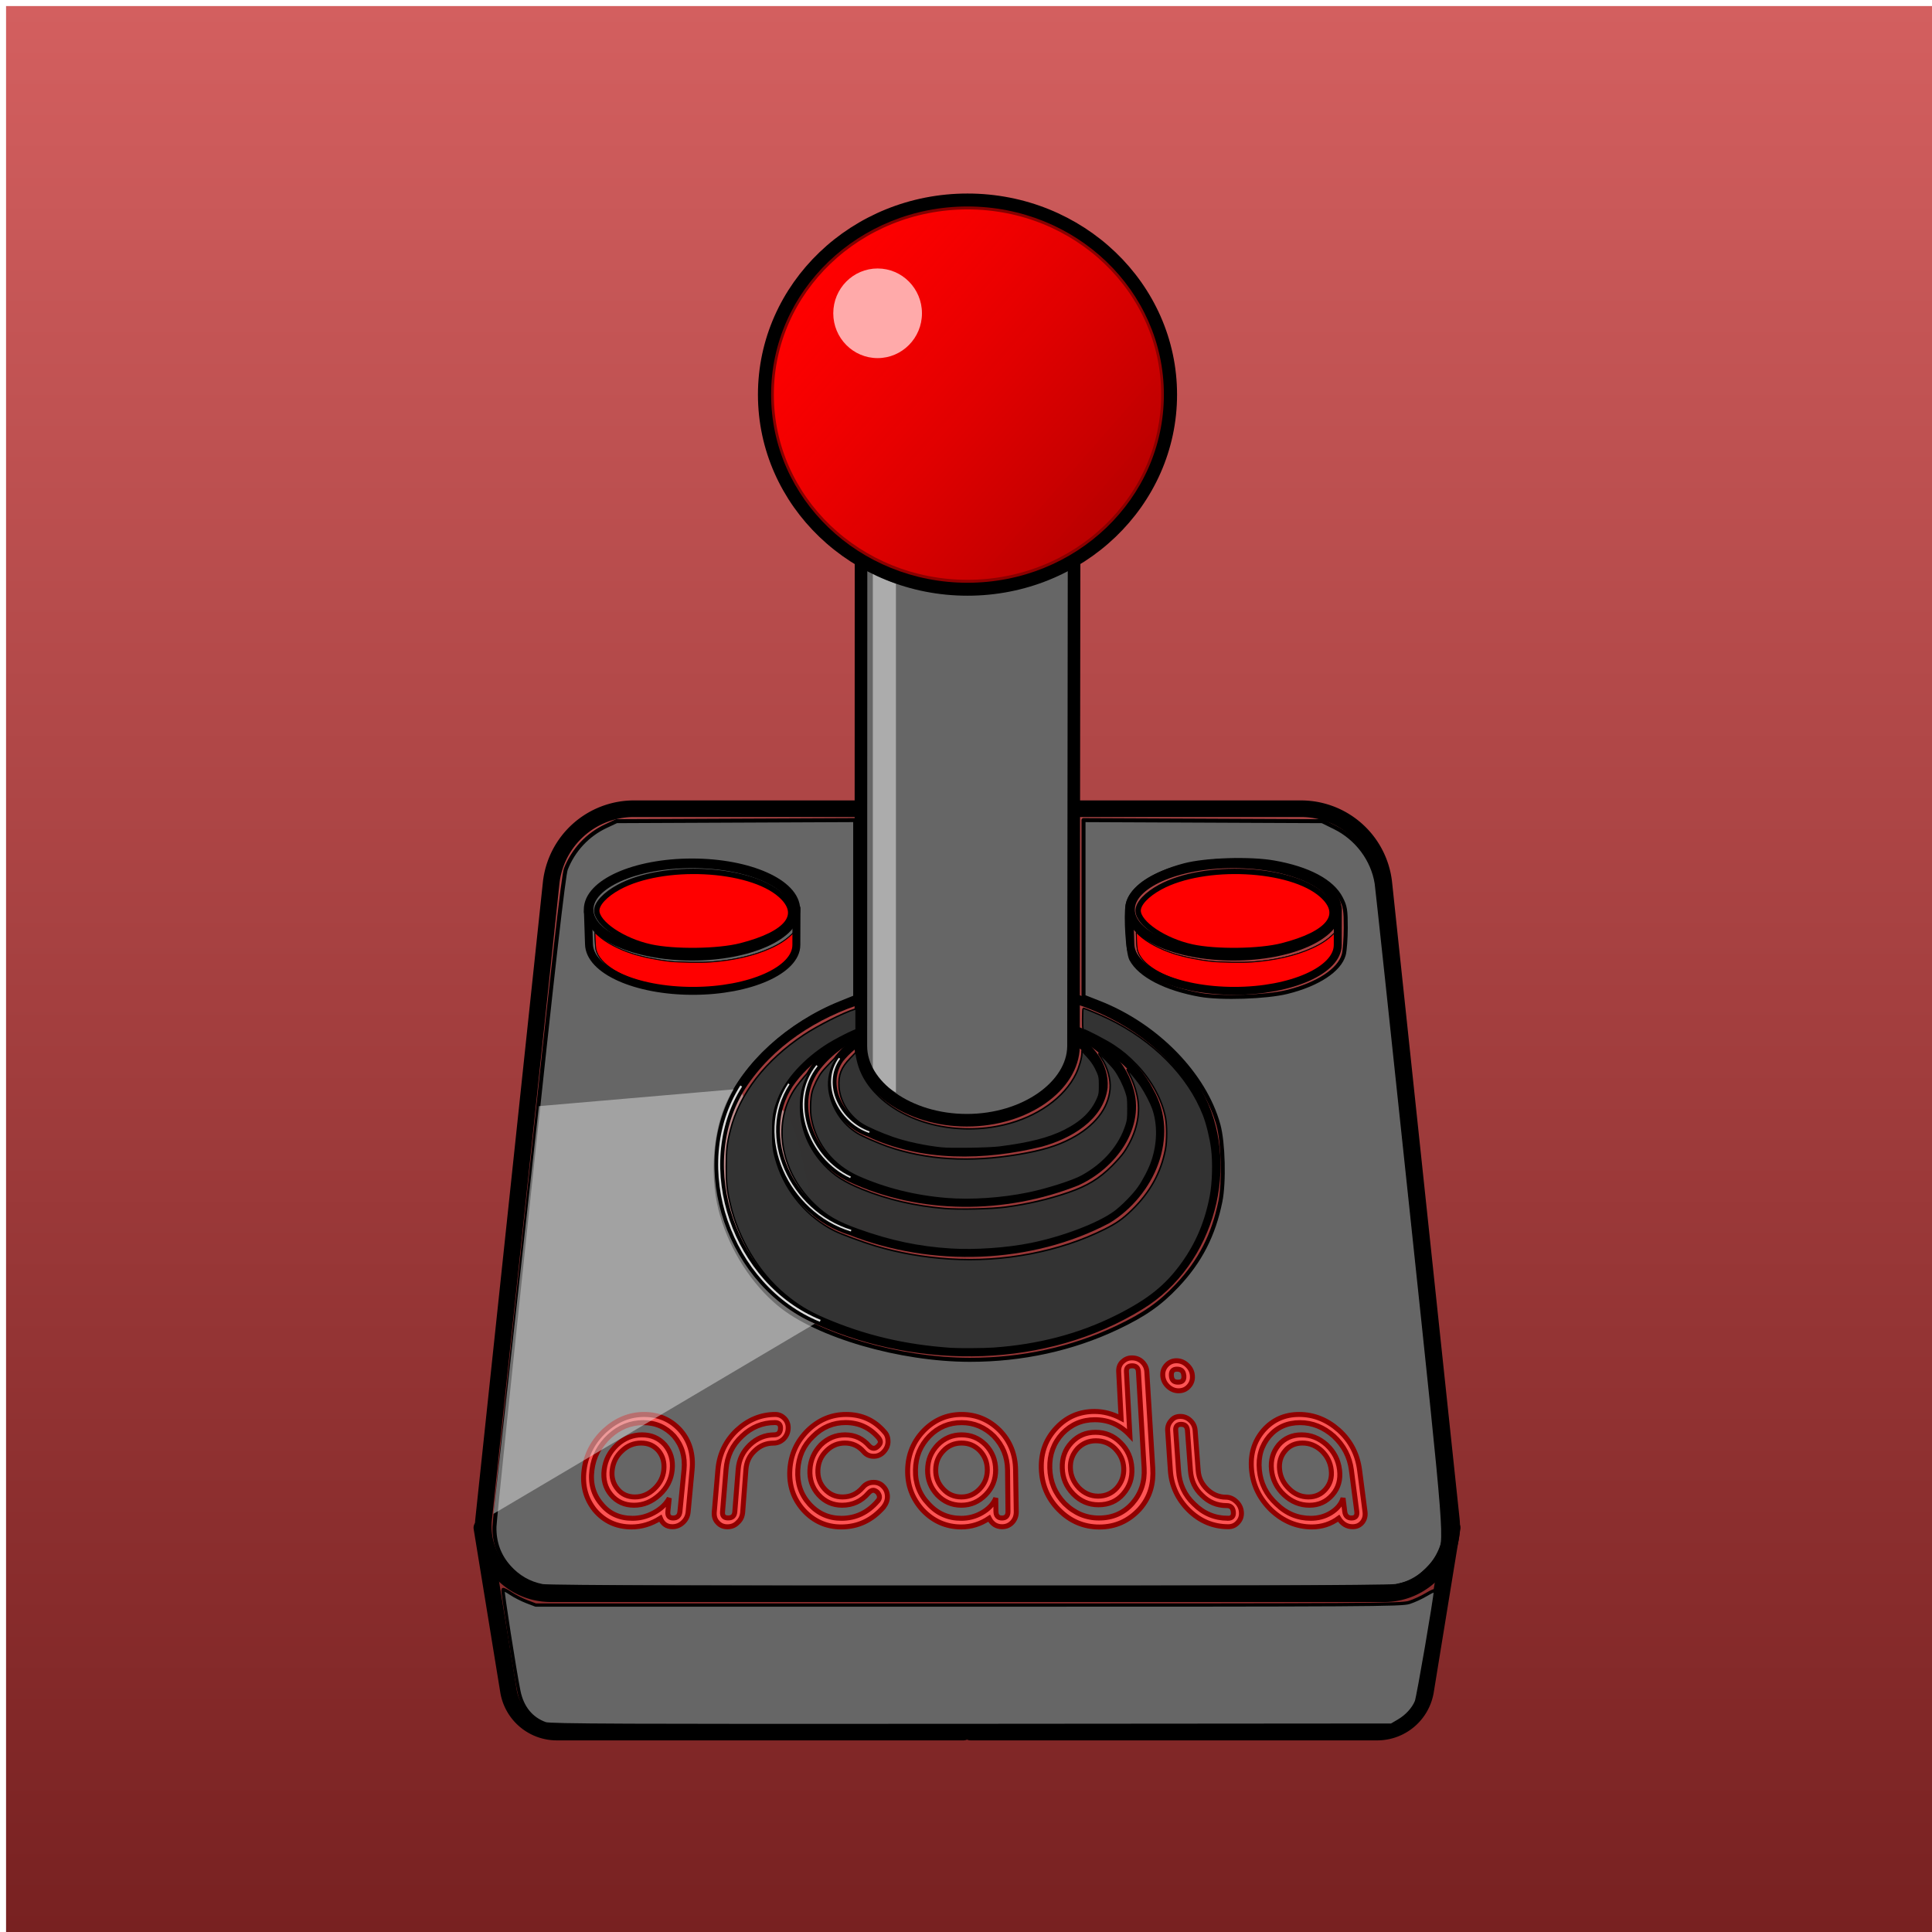 <?xml version="1.0" encoding="UTF-8" standalone="no"?>
<!-- Created with Inkscape (http://www.inkscape.org/) -->

<svg
   width="100"
   height="100"
   viewBox="0 0 26.458 26.458"
   version="1.1"
   id="svg1"
   inkscape:version="1.3.1 (91b66b0, 2023-11-16)"
   sodipodi:docname="Arcadia_colored.svg"
   xmlns:inkscape="http://www.inkscape.org/namespaces/inkscape"
   xmlns:sodipodi="http://sodipodi.sourceforge.net/DTD/sodipodi-0.dtd"
   xmlns:xlink="http://www.w3.org/1999/xlink"
   xmlns="http://www.w3.org/2000/svg"
   xmlns:svg="http://www.w3.org/2000/svg">
  <sodipodi:namedview
     id="namedview1"
     pagecolor="#ffffff"
     bordercolor="#000000"
     borderopacity="0.25"
     inkscape:showpageshadow="2"
     inkscape:pageopacity="0.0"
     inkscape:pagecheckerboard="0"
     inkscape:deskcolor="#d1d1d1"
     inkscape:document-units="px"
     inkscape:zoom="3.9070823"
     inkscape:cx="14.077001"
     inkscape:cy="75.631886"
     inkscape:window-width="1680"
     inkscape:window-height="916"
     inkscape:window-x="0"
     inkscape:window-y="25"
     inkscape:window-maximized="1"
     inkscape:current-layer="layer1"
     showguides="true">
    <sodipodi:guide
       position="0,79.375"
       orientation="-1,0"
       id="guide1"
       inkscape:locked="false"
       inkscape:label=""
       inkscape:color="rgb(0,134,229)" />
    <sodipodi:guide
       position="26.458,26.458"
       orientation="0,1"
       id="guide2"
       inkscape:locked="false"
       inkscape:label=""
       inkscape:color="rgb(0,134,229)" />
    <sodipodi:guide
       position="26.458,0"
       orientation="-1,0"
       id="guide3"
       inkscape:locked="false"
       inkscape:label=""
       inkscape:color="rgb(0,134,229)" />
    <sodipodi:guide
       position="26.458,0"
       orientation="0,1"
       id="guide4"
       inkscape:locked="false"
       inkscape:label=""
       inkscape:color="rgb(0,134,229)" />
    <sodipodi:guide
       position="2.646,23.812"
       orientation="0,1"
       id="guide5"
       inkscape:locked="false"
       inkscape:label=""
       inkscape:color="rgb(0,134,229)" />
    <sodipodi:guide
       position="2.646,2.646"
       orientation="-1,0"
       id="guide6"
       inkscape:locked="false"
       inkscape:label=""
       inkscape:color="rgb(0,134,229)" />
    <sodipodi:guide
       position="23.812,2.646"
       orientation="-1,0"
       id="guide7"
       inkscape:locked="false"
       inkscape:label=""
       inkscape:color="rgb(0,134,229)" />
    <sodipodi:guide
       position="23.812,2.646"
       orientation="0,1"
       id="guide8"
       inkscape:locked="false"
       inkscape:label=""
       inkscape:color="rgb(0,134,229)" />
  </sodipodi:namedview>
  <defs
     id="defs1">
    <linearGradient
       id="linearGradient1"
       inkscape:collect="always">
      <stop
         style="stop-color:#d35f5f;stop-opacity:1"
         offset="0"
         id="stop1" />
      <stop
         style="stop-color:#782121;stop-opacity:1"
         offset="1"
         id="stop2" />
    </linearGradient>
    <inkscape:path-effect
       effect="perspective-envelope"
       up_left_point="8.19,18.579"
       up_right_point="18.4,18.579"
       down_left_point="7.887,20.893"
       down_right_point="18.704,20.893"
       id="path-effect1"
       is_visible="true"
       lpeversion="1"
       deform_type="perspective"
       horizontal_mirror="false"
       vertical_mirror="false"
       overflow_perspective="false" />
    <linearGradient
       id="linearGradient63"
       inkscape:collect="always">
      <stop
         style="stop-color:#dcdcdc;stop-opacity:0.702;"
         offset="0"
         id="stop63" />
      <stop
         style="stop-color:#666666;stop-opacity:0.698;"
         offset="1"
         id="stop64" />
    </linearGradient>
    <linearGradient
       id="linearGradient60"
       inkscape:collect="always">
      <stop
         style="stop-color:#ff0000;stop-opacity:0.498;"
         offset="0"
         id="stop60" />
      <stop
         style="stop-color:#aa0000;stop-opacity:0.804;"
         offset="1"
         id="stop61" />
    </linearGradient>
    <inkscape:path-effect
       effect="fillet_chamfer"
       id="path-effect12"
       is_visible="true"
       lpeversion="1"
       nodesatellites_param="F,0,0,1,0,0,0,1 @ F,0,0,1,0,1.323,0,1 @ F,0,0,1,0,0,0,1"
       radius="5"
       unit="px"
       method="auto"
       mode="F"
       chamfer_steps="1"
       flexible="false"
       use_knot_distance="true"
       apply_no_radius="true"
       apply_with_radius="true"
       only_selected="false"
       hide_knots="false" />
    <inkscape:path-effect
       effect="fillet_chamfer"
       id="path-effect10"
       is_visible="true"
       lpeversion="1"
       nodesatellites_param="F,0,0,1,0,0,0,1 @ F,0,0,1,0,1.323,0,1 @ F,0,0,1,0,0,0,1"
       radius="5"
       unit="px"
       method="auto"
       mode="F"
       chamfer_steps="1"
       flexible="false"
       use_knot_distance="true"
       apply_no_radius="true"
       apply_with_radius="true"
       only_selected="false"
       hide_knots="false" />
    <inkscape:path-effect
       effect="fillet_chamfer"
       id="path-effect9"
       is_visible="true"
       lpeversion="1"
       nodesatellites_param="F,0,0,1,0,0,0,1 @ F,0,0,1,0,2.381,0,1 @ F,0,0,1,0,2.381,0,1 @ F,0,0,1,0,2.381,0,1 @ F,0,0,1,0,2.381,0,1 @ F,0,0,1,0,0,0,1"
       radius="10"
       unit="px"
       method="auto"
       mode="F"
       chamfer_steps="1"
       flexible="false"
       use_knot_distance="true"
       apply_no_radius="true"
       apply_with_radius="true"
       only_selected="false"
       hide_knots="false" />
    <filter
       style="color-interpolation-filters:sRGB"
       inkscape:label="Blur"
       id="filter21"
       x="-0.202"
       y="-2.106"
       width="1.405"
       height="5.213">
      <feGaussianBlur
         stdDeviation="2 6"
         result="blur"
         id="feGaussianBlur21" />
    </filter>
    <linearGradient
       inkscape:collect="always"
       xlink:href="#linearGradient60"
       id="linearGradient61"
       x1="35.135"
       y1="15.466"
       x2="44.414"
       y2="23.555"
       gradientUnits="userSpaceOnUse"
       gradientTransform="matrix(0.974,0,0,0.974,1.026,0.512)" />
    <linearGradient
       inkscape:collect="always"
       xlink:href="#linearGradient63"
       id="linearGradient64"
       x1="92.299"
       y1="209.808"
       x2="195.17"
       y2="127.674"
       gradientUnits="userSpaceOnUse" />
    <linearGradient
       inkscape:collect="always"
       xlink:href="#linearGradient1"
       id="linearGradient2"
       x1="13.271"
       y1="0.083"
       x2="13.271"
       y2="26.458"
       gradientUnits="userSpaceOnUse" />
  </defs>
  <g
     inkscape:label="Layer 1"
     inkscape:groupmode="layer"
     id="layer1">
    <rect
       style="fill:url(#linearGradient2);fill-opacity:1;stroke:#000000;stroke-width:0.166;stroke-dasharray:none;stroke-opacity:0;paint-order:markers fill stroke"
       id="rect65"
       width="26.375"
       height="26.375"
       x="0.083"
       y="0.083"
       inkscape:label="rect65" />
    <g
       id="g65"
       inkscape:label="Joystick"
       transform="matrix(0.431,0,0,0.431,-3.856,-3.134)">
      <g
         id="g22"
         inkscape:label="Base">
        <path
           style="fill:#1a1a1a;fill-opacity:0;stroke:#000000;stroke-width:0.529;stroke-linecap:round;stroke-linejoin:round;stroke-dasharray:none"
           d="m 24.258,55.814 0.845,5.186 a 1.556,1.556 40.37 0 0 1.536,1.306 l 12.923,0"
           id="path10"
           sodipodi:nodetypes="ccc"
           inkscape:label="Bottom shape left"
           inkscape:original-d="m 24.257994,55.813658 1.058333,6.491361 h 14.245448"
           inkscape:path-effect="#path-effect10" />
        <path
           style="fill:#1a1a1a;fill-opacity:0;stroke:#000000;stroke-width:0.529;stroke-linecap:round;stroke-linejoin:round;stroke-dasharray:none"
           d="m 24.258,55.814 0.845,5.186 a 1.556,1.556 40.37 0 0 1.536,1.306 l 12.923,0"
           id="path11"
           sodipodi:nodetypes="ccc"
           transform="matrix(-1,0,0,1,79.345,0)"
           inkscape:label="Bottom shape right"
           inkscape:original-d="m 24.257994,55.813658 1.058333,6.491361 h 14.245448"
           inkscape:path-effect="#path-effect12" />
        <path
           style="fill:#666666;fill-opacity:1;stroke:#000000;stroke-width:0.483;stroke-linecap:round;stroke-linejoin:round;paint-order:markers fill stroke"
           d="m 98.778,217.612 c -1.565,-0.308 -2.88,-1.06 -3.968,-2.269 -1.216,-1.352 -1.804,-2.968 -1.763,-4.839 0.016,-0.747 1.862,-18.576 4.101,-39.62 2.955,-27.768 4.178,-38.534 4.46,-39.25 0.896,-2.278 2.609,-4.113 4.792,-5.136 l 1.284,-0.602 14.309,-0.063 14.309,-0.063 v 10.614 10.614 l -1.783,0.719 c -6.18,2.491 -11.48,7.325 -13.614,12.416 -1.548,3.693 -1.776,8.965 -0.564,13.038 1.247,4.191 3.741,8.07 6.845,10.646 4.539,3.767 14.464,6.66 22.867,6.667 6.246,0.005 12.291,-1.316 17.655,-3.858 3.27,-1.55 5.141,-2.86 7.199,-5.041 2.753,-2.919 4.362,-6.052 5.179,-10.087 0.468,-2.311 0.347,-7.059 -0.234,-9.177 -1.663,-6.057 -7.395,-11.934 -14.278,-14.638 l -1.898,-0.746 -8.1e-4,-10.583 -8.2e-4,-10.583 14.314,0.063 14.314,0.063 1.501,0.739 c 2.664,1.312 4.575,3.87 5.024,6.726 0.078,0.498 1.968,18.16 4.2,39.25 4.319,40.821 4.208,39.38 3.205,41.346 -0.487,0.954 -2.099,2.541 -3.116,3.067 -0.359,0.186 -1.255,0.449 -1.99,0.585 -1.632,0.302 -100.813,0.305 -102.348,0.004 z m 89.307,-71.235 c 3.69,-0.914 6.281,-2.616 6.793,-4.462 0.132,-0.475 0.24,-1.937 0.241,-3.251 10e-4,-2.103 -0.066,-2.521 -0.567,-3.507 -1.042,-2.052 -3.91,-3.584 -8.065,-4.308 -2.876,-0.501 -8.144,-0.334 -10.709,0.339 -3.774,0.99 -6.462,2.849 -6.811,4.712 -0.261,1.389 0.024,5.768 0.425,6.532 1.021,1.948 4.121,3.556 8.27,4.292 2.514,0.445 7.956,0.264 10.423,-0.347 z"
           id="path1"
           transform="scale(0.265)"
           inkscape:label="Top fill" />
        <path
           style="display:none;fill:url(#linearGradient64);fill-opacity:1;stroke:#000000;stroke-width:0.483;stroke-linecap:round;stroke-linejoin:round;paint-order:markers fill stroke"
           d="m 98.778,217.612 c -1.565,-0.308 -2.88,-1.06 -3.968,-2.269 -1.216,-1.352 -1.804,-2.968 -1.763,-4.839 0.016,-0.747 1.862,-18.576 4.101,-39.62 2.955,-27.768 4.178,-38.534 4.46,-39.25 0.896,-2.278 2.609,-4.113 4.792,-5.136 l 1.284,-0.602 14.309,-0.063 14.309,-0.063 v 10.614 10.614 l -1.783,0.719 c -6.18,2.491 -11.48,7.325 -13.614,12.416 -1.548,3.693 -1.776,8.965 -0.564,13.038 1.247,4.191 3.741,8.07 6.845,10.646 4.539,3.767 14.464,6.66 22.867,6.667 6.246,0.005 12.291,-1.316 17.655,-3.858 3.27,-1.55 5.141,-2.86 7.199,-5.041 2.753,-2.919 4.362,-6.052 5.179,-10.087 0.468,-2.311 0.347,-7.059 -0.234,-9.177 -1.663,-6.057 -7.395,-11.934 -14.278,-14.638 l -1.898,-0.746 -8.1e-4,-10.583 -8.2e-4,-10.583 14.314,0.063 14.314,0.063 1.501,0.739 c 2.664,1.312 4.575,3.87 5.024,6.726 0.078,0.498 1.968,18.16 4.2,39.25 4.319,40.821 4.208,39.38 3.205,41.346 -0.487,0.954 -2.099,2.541 -3.116,3.067 -0.359,0.186 -1.255,0.449 -1.99,0.585 -1.632,0.302 -100.813,0.305 -102.348,0.004 z m 89.307,-71.235 c 3.69,-0.914 6.281,-2.616 6.793,-4.462 0.132,-0.475 0.24,-1.937 0.241,-3.251 10e-4,-2.103 -0.066,-2.521 -0.567,-3.507 -1.042,-2.052 -3.91,-3.584 -8.065,-4.308 -2.876,-0.501 -8.144,-0.334 -10.709,0.339 -3.774,0.99 -6.462,2.849 -6.811,4.712 -0.261,1.389 0.024,5.768 0.425,6.532 1.021,1.948 4.121,3.556 8.27,4.292 2.514,0.445 7.956,0.264 10.423,-0.347 z"
           id="path62"
           inkscape:label="Top fill shadow"
           transform="scale(0.265)" />
        <path
           style="fill:#666666;fill-opacity:1;stroke:#000000;stroke-width:0.394;stroke-linecap:round;stroke-linejoin:round;paint-order:markers fill stroke"
           d="m 99.148,234.114 c -1.685,-0.603 -2.773,-1.941 -3.174,-3.904 -0.484,-2.371 -2.002,-12.081 -1.904,-12.179 0.053,-0.053 0.477,0.159 0.94,0.472 0.464,0.313 1.325,0.753 1.914,0.978 l 1.071,0.409 h 51.858 c 48.4,0 51.926,-0.021 52.873,-0.315 0.558,-0.174 1.493,-0.603 2.076,-0.955 0.718,-0.433 1.061,-0.557 1.061,-0.385 0,0.735 -2.062,12.724 -2.276,13.235 -0.372,0.887 -1.158,1.742 -2.126,2.311 l -0.857,0.504 -50.382,0.039 c -41.768,0.032 -50.5,-0.004 -51.074,-0.209 z"
           id="path3"
           transform="scale(0.265)"
           inkscape:label="Bottom fill" />
        <path
           id="rect9"
           style="fill:#1a1a1a;fill-opacity:0;stroke:#000000;stroke-width:0.528;stroke-linecap:round;stroke-linejoin:round"
           d="m 43.121,32.968 h 7.164 a 2.647,2.647 41.972 0 1 2.632,2.368 l 2.143,20.206 a 2.142,2.142 131.972 0 1 -2.13,2.368 H 26.444 a 2.142,2.142 48.028 0 1 -2.13,-2.368 L 26.458,35.336 a 2.647,2.647 138.028 0 1 2.632,-2.368 h 7.057"
           sodipodi:nodetypes="cccccc"
           inkscape:label="Top shape"
           inkscape:original-d="m 43.12138,32.967606 h 9.544864 l 2.645833,24.942205 H 24.062923 l 2.645833,-24.942205 h 9.438556"
           inkscape:path-effect="#path-effect9" />
        <path
           style="font-size:3.528px;line-height:1.25;font-family:Giro;-inkscape-font-specification:'Giro, Normal';stroke-width:0.068;fill:#ff5555;fill-opacity:1;stroke:#900000;stroke-opacity:1"
           d="M 9.467,20.112 C 9.488,19.894 9.433,19.713 9.307,19.569 9.178,19.426 9.013,19.353 8.812,19.353 c -0.2,0 -0.379,0.073 -0.54,0.219 -0.159,0.148 -0.255,0.328 -0.282,0.539 -0.028,0.213 0.022,0.396 0.146,0.551 0.129,0.152 0.296,0.23 0.504,0.23 0.138,0 0.269,-0.041 0.393,-0.119 0.031,0.078 0.087,0.116 0.164,0.116 0.056,0 0.104,-0.019 0.147,-0.06 0.043,-0.041 0.065,-0.089 0.07,-0.148 z m -0.166,0.569 c -0.006,0.059 -0.037,0.089 -0.093,0.089 -0.053,0 -0.078,-0.03 -0.072,-0.089 l 0.019,-0.184 c -0.044,0.084 -0.117,0.151 -0.214,0.203 -0.097,0.052 -0.194,0.074 -0.289,0.074 -0.176,0 -0.32,-0.063 -0.426,-0.196 -0.11,-0.128 -0.153,-0.285 -0.129,-0.466 0.023,-0.183 0.105,-0.335 0.241,-0.462 0.135,-0.123 0.289,-0.185 0.462,-0.185 0.17,0 0.31,0.063 0.421,0.185 0.107,0.127 0.154,0.28 0.136,0.462 z M 8.781,19.632 c -0.127,0 -0.241,0.046 -0.341,0.137 -0.101,0.096 -0.159,0.206 -0.176,0.342 -0.016,0.13 0.015,0.246 0.094,0.341 0.079,0.095 0.186,0.143 0.315,0.143 0.13,0 0.243,-0.048 0.348,-0.143 0.104,-0.095 0.161,-0.211 0.174,-0.341 0.014,-0.136 -0.02,-0.247 -0.099,-0.342 -0.083,-0.092 -0.184,-0.137 -0.314,-0.137 z m -0.096,0.85 c -0.098,0 -0.181,-0.037 -0.238,-0.11 -0.061,-0.073 -0.085,-0.16 -0.073,-0.261 0.013,-0.104 0.057,-0.19 0.135,-0.261 0.074,-0.071 0.164,-0.106 0.26,-0.106 0.099,0 0.178,0.035 0.239,0.106 0.058,0.071 0.083,0.157 0.073,0.261 -0.01,0.101 -0.054,0.188 -0.132,0.261 -0.078,0.073 -0.165,0.11 -0.263,0.11 z m 1.924,-1.129 c -0.2,0 -0.376,0.073 -0.53,0.216 -0.152,0.144 -0.239,0.325 -0.258,0.536 l -0.05,0.58 c -0.005,0.059 0.008,0.108 0.044,0.145 0.035,0.041 0.08,0.06 0.136,0.06 0.056,0 0.104,-0.019 0.142,-0.06 0.042,-0.037 0.063,-0.086 0.067,-0.145 l 0.044,-0.58 c 0.008,-0.104 0.049,-0.19 0.123,-0.257 0.074,-0.071 0.158,-0.103 0.254,-0.103 0.055,0 0.101,-0.021 0.141,-0.06 0.037,-0.039 0.057,-0.084 0.06,-0.137 0.003,-0.052 -0.011,-0.098 -0.046,-0.136 -0.035,-0.038 -0.078,-0.059 -0.129,-0.059 z m -0.019,0.279 c -0.123,0 -0.236,0.046 -0.332,0.137 -0.096,0.092 -0.15,0.203 -0.16,0.335 l -0.046,0.58 c -0.005,0.059 -0.035,0.085 -0.091,0.085 -0.056,0 -0.082,-0.026 -0.077,-0.085 l 0.048,-0.58 c 0.015,-0.183 0.086,-0.332 0.219,-0.455 0.129,-0.123 0.28,-0.185 0.45,-0.185 0.054,0 0.08,0.028 0.076,0.084 -0.004,0.056 -0.033,0.084 -0.088,0.084 z m 1.55,0.839 c -0.002,-0.055 -0.022,-0.099 -0.059,-0.135 -0.034,-0.036 -0.078,-0.054 -0.13,-0.054 -0.059,0 -0.109,0.022 -0.148,0.069 -0.076,0.088 -0.165,0.131 -0.277,0.131 -0.098,0 -0.18,-0.037 -0.246,-0.11 -0.066,-0.073 -0.096,-0.16 -0.091,-0.261 0.005,-0.104 0.044,-0.19 0.117,-0.261 0.072,-0.071 0.156,-0.106 0.252,-0.106 0.103,0 0.187,0.039 0.256,0.117 0.036,0.043 0.08,0.064 0.139,0.064 0.052,0 0.094,-0.018 0.133,-0.057 0.035,-0.036 0.057,-0.078 0.062,-0.131 0.002,-0.06 -0.011,-0.106 -0.047,-0.144 -0.138,-0.161 -0.312,-0.24 -0.526,-0.24 -0.2,0 -0.374,0.073 -0.525,0.219 -0.149,0.148 -0.232,0.328 -0.245,0.539 -0.013,0.213 0.049,0.396 0.187,0.551 0.139,0.152 0.312,0.23 0.516,0.23 0.233,0 0.423,-0.093 0.579,-0.271 0.036,-0.048 0.055,-0.096 0.053,-0.151 z m -0.135,0.07 c -0.135,0.155 -0.299,0.233 -0.493,0.233 -0.172,0 -0.32,-0.063 -0.44,-0.196 -0.115,-0.128 -0.169,-0.285 -0.158,-0.466 0.011,-0.183 0.078,-0.335 0.208,-0.459 0.126,-0.126 0.276,-0.189 0.446,-0.189 0.181,0 0.331,0.07 0.45,0.207 0.016,0.021 0.026,0.039 0.026,0.06 -5.47e-4,0.018 -0.011,0.035 -0.033,0.057 -0.018,0.018 -0.039,0.028 -0.056,0.028 -0.024,0 -0.044,-0.011 -0.064,-0.032 -0.086,-0.099 -0.193,-0.152 -0.33,-0.152 -0.127,0 -0.238,0.046 -0.332,0.137 -0.091,0.096 -0.142,0.206 -0.149,0.342 -0.007,0.13 0.032,0.246 0.118,0.341 0.086,0.095 0.196,0.143 0.322,0.143 0.144,0 0.265,-0.055 0.359,-0.165 0.022,-0.026 0.047,-0.04 0.068,-0.04 0.017,0 0.038,0.011 0.058,0.029 0.017,0.022 0.027,0.044 0.026,0.066 -5.63e-4,0.018 -0.008,0.037 -0.026,0.055 z m 1.889,-0.429 c -0.003,-0.218 -0.078,-0.399 -0.22,-0.543 -0.144,-0.143 -0.318,-0.216 -0.518,-0.216 -0.2,0 -0.371,0.073 -0.516,0.219 -0.143,0.148 -0.219,0.328 -0.223,0.539 -0.005,0.213 0.065,0.396 0.206,0.551 0.145,0.152 0.321,0.23 0.529,0.23 0.138,0 0.264,-0.041 0.38,-0.119 0.039,0.078 0.099,0.116 0.177,0.116 0.056,0 0.102,-0.019 0.14,-0.06 0.038,-0.041 0.055,-0.089 0.054,-0.148 z m -0.104,0.569 c 7.26e-4,0.059 -0.027,0.089 -0.083,0.089 -0.053,0 -0.081,-0.03 -0.082,-0.089 l -0.002,-0.184 c -0.034,0.084 -0.1,0.151 -0.191,0.203 -0.091,0.052 -0.186,0.074 -0.281,0.074 -0.176,0 -0.326,-0.063 -0.447,-0.196 -0.124,-0.128 -0.184,-0.285 -0.18,-0.466 0.003,-0.183 0.068,-0.335 0.19,-0.462 0.121,-0.123 0.268,-0.185 0.442,-0.185 0.17,0 0.317,0.063 0.441,0.185 0.121,0.127 0.185,0.28 0.187,0.462 z M 13.155,19.632 c -0.127,0 -0.236,0.046 -0.326,0.137 -0.091,0.096 -0.137,0.206 -0.139,0.342 -0.002,0.13 0.042,0.246 0.131,0.341 0.09,0.095 0.202,0.143 0.331,0.143 0.13,0 0.238,-0.048 0.332,-0.143 0.094,-0.095 0.138,-0.211 0.137,-0.341 -0.001,-0.136 -0.047,-0.247 -0.137,-0.342 -0.093,-0.092 -0.199,-0.137 -0.329,-0.137 z m -0.003,0.85 c -0.098,0 -0.185,-0.037 -0.25,-0.11 -0.069,-0.073 -0.103,-0.16 -0.101,-0.261 0.001,-0.104 0.037,-0.19 0.106,-0.261 0.066,-0.071 0.152,-0.106 0.248,-0.106 0.099,0 0.182,0.035 0.251,0.106 0.066,0.071 0.101,0.157 0.101,0.261 5.47e-4,0.101 -0.034,0.188 -0.103,0.261 -0.07,0.073 -0.153,0.11 -0.251,0.11 z m 1.834,-0.885 c -0.13,0 -0.238,0.046 -0.327,0.141 -0.09,0.096 -0.131,0.213 -0.126,0.349 0.004,0.137 0.053,0.253 0.151,0.355 0.098,0.099 0.212,0.147 0.345,0.147 0.137,0 0.25,-0.048 0.336,-0.147 0.089,-0.102 0.128,-0.218 0.12,-0.355 -0.007,-0.136 -0.058,-0.253 -0.156,-0.349 -0.094,-0.095 -0.209,-0.141 -0.342,-0.141 z m 0.037,0.874 c -0.101,0 -0.19,-0.04 -0.262,-0.113 -0.072,-0.076 -0.114,-0.167 -0.117,-0.271 -0.004,-0.107 0.031,-0.193 0.098,-0.268 0.069,-0.071 0.154,-0.106 0.25,-0.106 0.103,0 0.19,0.035 0.262,0.106 0.072,0.075 0.115,0.16 0.12,0.268 0.005,0.104 -0.028,0.195 -0.094,0.271 -0.066,0.073 -0.152,0.113 -0.256,0.113 z m 0.667,-1.702 c -0.003,-0.054 -0.026,-0.101 -0.065,-0.137 -0.039,-0.037 -0.086,-0.053 -0.14,-0.053 -0.053,0 -0.095,0.02 -0.134,0.057 -0.035,0.037 -0.049,0.08 -0.046,0.134 l 0.033,0.636 c -0.119,-0.062 -0.239,-0.094 -0.364,-0.094 -0.204,0 -0.378,0.073 -0.519,0.222 -0.143,0.151 -0.214,0.331 -0.209,0.553 0.005,0.22 0.083,0.41 0.238,0.568 0.156,0.159 0.342,0.238 0.557,0.238 0.219,0 0.398,-0.082 0.547,-0.241 0.154,-0.173 0.195,-0.359 0.183,-0.565 z m -0.037,1.317 c 0.011,0.188 -0.042,0.348 -0.161,0.484 -0.119,0.133 -0.271,0.2 -0.457,0.2 -0.179,0 -0.336,-0.067 -0.471,-0.2 -0.13,-0.136 -0.197,-0.296 -0.202,-0.484 -0.005,-0.186 0.053,-0.342 0.172,-0.472 0.122,-0.126 0.27,-0.189 0.443,-0.189 0.191,0 0.347,0.07 0.481,0.213 l -0.047,-0.87 c -0.003,-0.054 0.022,-0.081 0.079,-0.081 0.053,0 0.082,0.027 0.085,0.081 z m 1.117,0.399 c -0.094,0 -0.181,-0.037 -0.253,-0.106 -0.075,-0.073 -0.116,-0.156 -0.124,-0.257 l -0.042,-0.55 c -0.004,-0.052 -0.025,-0.098 -0.065,-0.136 -0.04,-0.038 -0.086,-0.056 -0.137,-0.056 -0.051,0 -0.094,0.017 -0.125,0.056 -0.035,0.038 -0.052,0.084 -0.049,0.136 l 0.037,0.547 c 0.014,0.21 0.1,0.392 0.251,0.543 0.155,0.152 0.337,0.227 0.542,0.227 0.053,0 0.097,-0.019 0.132,-0.06 0.035,-0.037 0.052,-0.086 0.047,-0.141 -0.005,-0.059 -0.031,-0.107 -0.072,-0.144 -0.042,-0.04 -0.089,-0.059 -0.141,-0.059 z m 0.025,0.288 c -0.172,0 -0.328,-0.063 -0.461,-0.196 -0.128,-0.121 -0.198,-0.274 -0.21,-0.455 l -0.039,-0.55 c -0.004,-0.056 0.021,-0.084 0.073,-0.084 0.055,0 0.084,0.028 0.088,0.084 l 0.041,0.55 c 0.01,0.134 0.06,0.246 0.158,0.338 0.095,0.095 0.207,0.14 0.337,0.14 0.056,0 0.087,0.029 0.092,0.089 0.005,0.059 -0.021,0.085 -0.077,0.085 z m -0.7,-2.155 c -0.053,0 -0.099,0.02 -0.136,0.06 -0.037,0.04 -0.054,0.087 -0.051,0.141 l 2.23e-4,0.003 c 0.004,0.057 0.027,0.105 0.07,0.146 0.043,0.041 0.092,0.061 0.146,0.061 0.057,0 0.103,-0.02 0.14,-0.061 0.037,-0.041 0.054,-0.088 0.049,-0.146 l -2.58e-4,-0.003 c -0.004,-0.054 -0.028,-0.101 -0.071,-0.141 -0.043,-0.04 -0.091,-0.06 -0.148,-0.06 z m 0.102,0.205 c 0.004,0.061 -0.02,0.088 -0.081,0.088 -0.057,0 -0.086,-0.027 -0.09,-0.088 l -2.34e-4,-0.003 c -0.004,-0.057 0.021,-0.087 0.077,-0.087 0.06,0 0.089,0.03 0.093,0.087 z m 2.404,1.289 c -0.029,-0.218 -0.124,-0.399 -0.283,-0.543 -0.161,-0.143 -0.343,-0.216 -0.543,-0.216 -0.2,0 -0.363,0.073 -0.491,0.219 -0.126,0.148 -0.181,0.328 -0.161,0.539 0.02,0.213 0.111,0.396 0.27,0.551 0.163,0.152 0.348,0.23 0.556,0.23 0.138,0 0.26,-0.041 0.366,-0.119 0.048,0.078 0.113,0.116 0.19,0.116 0.056,0 0.1,-0.019 0.133,-0.06 0.033,-0.041 0.045,-0.089 0.037,-0.148 z m -0.038,0.569 c 0.008,0.059 -0.017,0.089 -0.073,0.089 -0.053,0 -0.085,-0.03 -0.092,-0.089 l -0.023,-0.184 c -0.025,0.084 -0.083,0.151 -0.168,0.203 -0.085,0.052 -0.178,0.074 -0.273,0.074 -0.176,0 -0.334,-0.063 -0.47,-0.196 -0.139,-0.128 -0.217,-0.285 -0.234,-0.466 -0.018,-0.183 0.029,-0.335 0.136,-0.462 0.107,-0.123 0.247,-0.185 0.42,-0.185 0.17,0 0.324,0.063 0.462,0.185 0.136,0.127 0.217,0.28 0.241,0.462 z m -0.757,-1.049 c -0.127,0 -0.231,0.046 -0.311,0.137 -0.079,0.096 -0.113,0.206 -0.099,0.342 0.013,0.13 0.07,0.246 0.171,0.341 0.101,0.095 0.218,0.143 0.348,0.143 0.13,0 0.232,-0.048 0.315,-0.143 0.083,-0.095 0.113,-0.211 0.097,-0.341 -0.017,-0.136 -0.075,-0.247 -0.176,-0.342 -0.104,-0.092 -0.215,-0.137 -0.345,-0.137 z m 0.096,0.85 c -0.098,0 -0.189,-0.037 -0.263,-0.11 -0.077,-0.073 -0.121,-0.16 -0.132,-0.261 -0.011,-0.104 0.015,-0.19 0.076,-0.261 0.058,-0.071 0.14,-0.106 0.236,-0.106 0.099,0 0.186,0.035 0.263,0.106 0.074,0.071 0.119,0.157 0.131,0.261 0.012,0.101 -0.012,0.188 -0.073,0.261 -0.061,0.073 -0.141,0.11 -0.238,0.11 z"
           id="text1"
           aria-label="arcadia"
           inkscape:path-effect="#path-effect1"
           inkscape:original-d="m 9.3937492,20.141442 c 0,-0.215194 -0.074083,-0.395111 -0.2187223,-0.53975 C 9.0268601,19.457053 8.8469433,19.38297 8.6388043,19.38297 c -0.208139,0 -0.384528,0.07408 -0.5326948,0.22225 -0.144639,0.148167 -0.2187224,0.328083 -0.2187224,0.536222 0,0.208139 0.074083,0.384528 0.2187224,0.532695 0.1481668,0.144639 0.3245558,0.218723 0.5326948,0.218723 0.1375834,0 0.2645835,-0.03881 0.3810002,-0.112889 0.038806,0.07408 0.098778,0.109361 0.176389,0.109361 0.056444,0 0.1023057,-0.01764 0.1411112,-0.05645 0.038806,-0.0388 0.056444,-0.08467 0.056444,-0.141111 z m -0.1128889,0.550334 c 0,0.05645 -0.028222,0.08467 -0.084667,0.08467 -0.052917,0 -0.081139,-0.02822 -0.081139,-0.08467 v -0.176389 c -0.035278,0.08114 -0.1023056,0.144639 -0.1940279,0.194028 -0.091722,0.04939 -0.1869723,0.07056 -0.2822224,0.07056 -0.176389,0 -0.3280835,-0.05997 -0.4515558,-0.186973 -0.1270001,-0.123472 -0.1905002,-0.275167 -0.1905002,-0.451556 0,-0.179916 0.0635,-0.331611 0.1869724,-0.458611 0.1234723,-0.123472 0.2751668,-0.186972 0.4550836,-0.186972 0.176389,0 0.3280835,0.0635 0.4550836,0.186972 0.1234723,0.127 0.1869724,0.278695 0.1869724,0.458611 z m -0.642056,-1.026584 c -0.1305279,0 -0.2434168,0.04586 -0.3351391,0.137584 -0.091722,0.09525 -0.1375834,0.204611 -0.1375834,0.338666 0,0.127001 0.045861,0.239889 0.1375834,0.331612 0.091722,0.09172 0.2046112,0.137583 0.3351391,0.137583 0.1305279,0 0.239889,-0.04586 0.3351391,-0.137583 0.09525,-0.09172 0.1411112,-0.204611 0.1411112,-0.331612 0,-0.134055 -0.045861,-0.243416 -0.1375834,-0.338666 -0.09525,-0.09172 -0.2046113,-0.137584 -0.3386669,-0.137584 z m 0,0.836084 c -0.098778,0 -0.1869723,-0.03528 -0.2540002,-0.105833 -0.070556,-0.07056 -0.1058334,-0.155223 -0.1058334,-0.254001 0,-0.102305 0.035278,-0.186972 0.1058334,-0.257527 0.067028,-0.07056 0.1552224,-0.105834 0.2540002,-0.105834 0.1023056,0 0.1869723,0.03528 0.2575279,0.105834 0.067028,0.07056 0.1023057,0.155222 0.1023057,0.257527 0,0.09878 -0.035278,0.183445 -0.1058334,0.254001 -0.070556,0.07055 -0.1552224,0.105833 -0.2540002,0.105833 z M 10.504998,19.38297 c -0.208139,0 -0.384528,0.07408 -0.5326949,0.218722 -0.144639,0.144639 -0.2187224,0.324556 -0.2187224,0.532695 v 0.560917 c 0,0.05644 0.017639,0.102306 0.056444,0.137583 0.038806,0.03881 0.084667,0.05645 0.1411112,0.05645 0.056445,0 0.1023056,-0.01764 0.1375836,-0.05645 0.0388,-0.03528 0.05644,-0.08114 0.05644,-0.137583 v -0.560917 c 0,-0.102306 0.03528,-0.186972 0.105834,-0.254 0.07056,-0.07056 0.155222,-0.102306 0.254,-0.102306 0.05644,0 0.102306,-0.02117 0.141111,-0.05997 0.03528,-0.03881 0.05292,-0.08467 0.05292,-0.137584 0,-0.05292 -0.01764,-0.09878 -0.05645,-0.137583 -0.0388,-0.03881 -0.08467,-0.05997 -0.137583,-0.05997 z m 0,0.282222 c -0.127,0 -0.239889,0.04586 -0.331611,0.137584 -0.09172,0.09172 -0.137584,0.201083 -0.137584,0.331611 v 0.560917 c 0,0.05644 -0.02822,0.08114 -0.084667,0.08114 -0.056444,0 -0.084667,-0.0247 -0.084667,-0.08114 v -0.560917 c 0,-0.179917 0.059972,-0.328084 0.1869723,-0.451556 0.123472,-0.123472 0.275167,-0.186972 0.451556,-0.186972 0.05644,0 0.08467,0.02822 0.08467,0.08467 0,0.05645 -0.02822,0.08467 -0.08467,0.08467 z m 1.62278,0.825501 c -0.0035,-0.05292 -0.02469,-0.09525 -0.0635,-0.130528 -0.03528,-0.03528 -0.08114,-0.05292 -0.134056,-0.05292 -0.05997,0 -0.109361,0.02117 -0.148166,0.06703 -0.07408,0.08467 -0.162278,0.127 -0.275167,0.127 -0.09878,0 -0.183445,-0.03528 -0.254,-0.105833 -0.07056,-0.07056 -0.105834,-0.155223 -0.105834,-0.254001 0,-0.102305 0.03528,-0.186972 0.105834,-0.257527 0.07056,-0.07056 0.155222,-0.105834 0.254,-0.105834 0.105833,0 0.194028,0.03881 0.268111,0.116417 0.03881,0.04233 0.08467,0.0635 0.144639,0.0635 0.05292,0 0.09525,-0.01764 0.134056,-0.05645 0.03528,-0.03528 0.05644,-0.07761 0.05997,-0.130527 0,-0.05997 -0.01411,-0.105834 -0.05292,-0.144639 -0.148167,-0.162278 -0.331611,-0.243417 -0.553861,-0.243417 -0.208139,0 -0.384528,0.07408 -0.532695,0.22225 -0.144639,0.148167 -0.218722,0.328083 -0.218722,0.536222 0,0.208139 0.07408,0.384528 0.22225,0.532695 0.148167,0.144639 0.324556,0.218723 0.529167,0.218723 0.232833,0 0.419806,-0.08819 0.5715,-0.257528 0.03528,-0.04586 0.05292,-0.09172 0.04939,-0.144639 z m -0.134056,0.06703 c -0.130527,0.148167 -0.292805,0.222251 -0.486833,0.222251 -0.172861,0 -0.324556,-0.05997 -0.451556,-0.186973 -0.123472,-0.123472 -0.186972,-0.275167 -0.186972,-0.451556 0,-0.179916 0.05997,-0.331611 0.186972,-0.455083 0.123472,-0.127 0.275167,-0.1905 0.451556,-0.1905 0.186972,0 0.345722,0.07056 0.472722,0.208139 0.01764,0.02117 0.02822,0.0388 0.02822,0.05997 0,0.01764 -0.01058,0.03528 -0.03175,0.05644 -0.01764,0.01764 -0.03881,0.02822 -0.05645,0.02822 -0.02469,0 -0.04586,-0.01058 -0.06703,-0.03175 -0.09172,-0.09878 -0.204611,-0.151695 -0.345722,-0.151695 -0.130528,0 -0.243417,0.04586 -0.335139,0.137584 -0.08819,0.09525 -0.134056,0.204611 -0.134056,0.338666 0,0.127001 0.04586,0.239889 0.137583,0.331612 0.09172,0.09172 0.204612,0.137583 0.331612,0.137583 0.144639,0 0.264583,-0.05292 0.356306,-0.15875 0.02117,-0.02469 0.04586,-0.0388 0.06703,-0.0388 0.01764,0 0.03881,0.01058 0.05997,0.02822 0.01764,0.02117 0.02822,0.04233 0.02822,0.0635 0,0.01764 -0.0071,0.03528 -0.02469,0.05292 z m 1.912055,-0.416278 c 0,-0.215194 -0.07408,-0.395111 -0.218722,-0.53975 -0.148167,-0.144639 -0.328083,-0.218722 -0.536222,-0.218722 -0.20814,0 -0.384529,0.07408 -0.532695,0.22225 -0.144639,0.148167 -0.218723,0.328083 -0.218723,0.536222 0,0.208139 0.07408,0.384528 0.218723,0.532695 0.148166,0.144639 0.324555,0.218723 0.532695,0.218723 0.137583,0 0.264583,-0.03881 0.381,-0.112889 0.0388,0.07408 0.09878,0.109361 0.176389,0.109361 0.05644,0 0.102305,-0.01764 0.141111,-0.05645 0.03881,-0.0388 0.05644,-0.08467 0.05644,-0.141111 z m -0.112889,0.550334 c 0,0.05645 -0.02822,0.08467 -0.08467,0.08467 -0.05292,0 -0.08114,-0.02822 -0.08114,-0.08467 v -0.176389 c -0.03528,0.08114 -0.102306,0.144639 -0.194028,0.194028 -0.09172,0.04939 -0.186972,0.07056 -0.282222,0.07056 -0.176389,0 -0.328084,-0.05997 -0.451556,-0.186973 -0.127,-0.123472 -0.1905,-0.275167 -0.1905,-0.451556 0,-0.179916 0.0635,-0.331611 0.186972,-0.458611 0.123472,-0.123472 0.275167,-0.186972 0.455084,-0.186972 0.176389,0 0.328083,0.0635 0.455083,0.186972 0.123472,0.127 0.186972,0.278695 0.186972,0.458611 z m -0.642055,-1.026584 c -0.130528,0 -0.243417,0.04586 -0.33514,0.137584 -0.09172,0.09525 -0.137583,0.204611 -0.137583,0.338666 0,0.127001 0.04586,0.239889 0.137583,0.331612 0.09172,0.09172 0.204612,0.137583 0.33514,0.137583 0.130527,0 0.239889,-0.04586 0.335139,-0.137583 0.09525,-0.09172 0.141111,-0.204611 0.141111,-0.331612 0,-0.134055 -0.04586,-0.243416 -0.137584,-0.338666 -0.09525,-0.09172 -0.204611,-0.137584 -0.338666,-0.137584 z m 0,0.836084 c -0.09878,0 -0.186973,-0.03528 -0.254001,-0.105833 -0.07056,-0.07056 -0.105833,-0.155223 -0.105833,-0.254001 0,-0.102305 0.03528,-0.186972 0.105833,-0.257527 0.06703,-0.07056 0.155223,-0.105834 0.254001,-0.105834 0.102305,0 0.186972,0.03528 0.257527,0.105834 0.06703,0.07056 0.102306,0.155222 0.102306,0.257527 0,0.09878 -0.03528,0.183445 -0.105833,0.254001 -0.07056,0.07055 -0.155223,0.105833 -0.254,0.105833 z m 1.890887,-0.871362 c -0.134055,0 -0.246944,0.04586 -0.342194,0.141112 -0.09525,0.09525 -0.141112,0.211666 -0.141112,0.345722 0,0.134056 0.04586,0.246945 0.141112,0.345722 0.09525,0.09525 0.208139,0.141112 0.342194,0.141112 0.137584,0 0.254,-0.04586 0.345723,-0.141112 0.09525,-0.09878 0.141111,-0.211666 0.141111,-0.345722 0,-0.134056 -0.04586,-0.250472 -0.141111,-0.345722 -0.09172,-0.09525 -0.208139,-0.141112 -0.345723,-0.141112 z m 0,0.860779 c -0.102305,0 -0.1905,-0.03881 -0.261055,-0.109362 -0.07056,-0.07408 -0.109362,-0.162277 -0.109362,-0.264583 0,-0.105833 0.03881,-0.1905 0.109362,-0.264584 0.07408,-0.07055 0.162277,-0.105833 0.261055,-0.105833 0.105834,0 0.194028,0.03528 0.264584,0.105833 0.07055,0.07408 0.109361,0.158751 0.109361,0.264584 0,0.102306 -0.03881,0.1905 -0.109361,0.264583 -0.07056,0.07056 -0.15875,0.109362 -0.264584,0.109362 z m 0.77964,-1.710974 c 0,-0.05644 -0.02117,-0.105833 -0.05997,-0.144639 -0.0388,-0.0388 -0.08819,-0.05644 -0.144639,-0.05644 -0.05644,0 -0.102305,0.02117 -0.144639,0.05997 -0.0388,0.03881 -0.05644,0.08467 -0.05644,0.141111 v 0.656167 c -0.119945,-0.0635 -0.243417,-0.09525 -0.373945,-0.09525 -0.211666,0 -0.395111,0.07408 -0.546806,0.225778 -0.151694,0.151695 -0.229305,0.331612 -0.229305,0.550334 0,0.215195 0.07408,0.398639 0.225778,0.550334 0.151694,0.151694 0.335139,0.225778 0.550333,0.225778 0.218723,0 0.402167,-0.07761 0.560917,-0.229306 0.165806,-0.165806 0.218723,-0.345723 0.218723,-0.546806 z m -0.119945,1.337029 c 0,0.183445 -0.0635,0.338667 -0.1905,0.469195 -0.127,0.127 -0.282222,0.1905 -0.469195,0.1905 -0.179916,0 -0.335139,-0.0635 -0.465667,-0.1905 -0.127,-0.130528 -0.1905,-0.28575 -0.1905,-0.469195 0,-0.183445 0.0635,-0.338667 0.1905,-0.469195 0.130528,-0.127 0.285751,-0.1905 0.465667,-0.1905 0.197556,0 0.356306,0.07056 0.486834,0.215195 v -0.892529 c 0,-0.05644 0.02822,-0.08467 0.08819,-0.08467 0.05645,0 0.08467,0.02822 0.08467,0.08467 z m 1.104198,0.388056 c -0.09525,0 -0.179917,-0.03528 -0.246945,-0.102306 -0.07056,-0.07056 -0.105833,-0.151694 -0.105833,-0.250472 V 19.60522 c 0,-0.05292 -0.01764,-0.09878 -0.05644,-0.137584 -0.03881,-0.0388 -0.08467,-0.05644 -0.137584,-0.05644 -0.05292,0 -0.09878,0.01764 -0.134055,0.05644 -0.03881,0.03881 -0.05997,0.08467 -0.05997,0.137584 v 0.543278 c 0,0.204611 0.07408,0.381 0.215195,0.525639 0.144639,0.144639 0.321028,0.215195 0.525639,0.215195 0.05292,0 0.09878,-0.01764 0.137584,-0.05645 0.0388,-0.03528 0.05997,-0.08114 0.05997,-0.134055 0,-0.05645 -0.02117,-0.102306 -0.05997,-0.137584 -0.03881,-0.0388 -0.08467,-0.05644 -0.137584,-0.05644 z m 0,0.275167 c -0.172861,0 -0.324556,-0.05997 -0.448028,-0.186973 -0.119944,-0.116416 -0.179917,-0.264583 -0.179917,-0.440972 V 19.60522 c 0,-0.05645 0.02822,-0.08467 0.08114,-0.08467 0.05645,0 0.08467,0.02822 0.08467,0.08467 v 0.546806 c 0,0.130528 0.04233,0.239889 0.134056,0.328083 0.08819,0.09172 0.197555,0.134056 0.328083,0.134056 0.05645,0 0.08467,0.02822 0.08467,0.08467 0,0.05644 -0.02822,0.08114 -0.08467,0.08114 z m -0.546806,-2.159002 c -0.05644,0 -0.105833,0.02117 -0.148167,0.0635 -0.04233,0.04233 -0.0635,0.09172 -0.0635,0.148167 v 0.0035 c 0,0.05997 0.02117,0.109361 0.0635,0.151694 0.04233,0.04233 0.09172,0.0635 0.148167,0.0635 0.05997,0 0.109361,-0.02117 0.151695,-0.0635 0.04233,-0.04233 0.0635,-0.09172 0.0635,-0.151694 v -0.0035 c 0,-0.05644 -0.02117,-0.105833 -0.0635,-0.148167 -0.04233,-0.04233 -0.09172,-0.0635 -0.151695,-0.0635 z m 0.09172,0.215195 c 0,0.0635 -0.02822,0.09172 -0.09172,0.09172 -0.05997,0 -0.08819,-0.02822 -0.08819,-0.09172 v -0.0035 c 0,-0.05997 0.02822,-0.09172 0.08819,-0.09172 0.0635,0 0.09172,0.03175 0.09172,0.09172 z m 2.353032,1.305278 c 0,-0.215194 -0.07408,-0.395111 -0.218723,-0.53975 -0.148166,-0.144639 -0.328083,-0.218722 -0.536222,-0.218722 -0.208139,0 -0.384528,0.07408 -0.532695,0.22225 -0.144639,0.148167 -0.218722,0.328083 -0.218722,0.536222 0,0.208139 0.07408,0.384528 0.218722,0.532695 0.148167,0.144639 0.324556,0.218723 0.532695,0.218723 0.137583,0 0.264583,-0.03881 0.381,-0.112889 0.03881,0.07408 0.09878,0.109361 0.176389,0.109361 0.05645,0 0.102306,-0.01764 0.141111,-0.05645 0.03881,-0.0388 0.05645,-0.08467 0.05645,-0.141111 z m -0.112889,0.550334 c 0,0.05645 -0.02822,0.08467 -0.08467,0.08467 -0.05292,0 -0.08114,-0.02822 -0.08114,-0.08467 v -0.176389 c -0.03528,0.08114 -0.102305,0.144639 -0.194028,0.194028 -0.09172,0.04939 -0.186972,0.07056 -0.282222,0.07056 -0.176389,0 -0.328084,-0.05997 -0.451556,-0.186973 -0.127,-0.123472 -0.1905,-0.275167 -0.1905,-0.451556 0,-0.179916 0.0635,-0.331611 0.186972,-0.458611 0.123473,-0.123472 0.275167,-0.186972 0.455084,-0.186972 0.176389,0 0.328083,0.0635 0.455084,0.186972 0.123472,0.127 0.186972,0.278695 0.186972,0.458611 z m -0.642056,-1.026584 c -0.130528,0 -0.243417,0.04586 -0.335139,0.137584 -0.09172,0.09525 -0.137584,0.204611 -0.137584,0.338666 0,0.127001 0.04586,0.239889 0.137584,0.331612 0.09172,0.09172 0.204611,0.137583 0.335139,0.137583 0.130528,0 0.239889,-0.04586 0.335139,-0.137583 0.09525,-0.09172 0.141111,-0.204611 0.141111,-0.331612 0,-0.134055 -0.04586,-0.243416 -0.137583,-0.338666 -0.09525,-0.09172 -0.204611,-0.137584 -0.338667,-0.137584 z m 0,0.836084 c -0.09878,0 -0.186972,-0.03528 -0.254,-0.105833 -0.07056,-0.07056 -0.105834,-0.155223 -0.105834,-0.254001 0,-0.102305 0.03528,-0.186972 0.105834,-0.257527 0.06703,-0.07056 0.155222,-0.105834 0.254,-0.105834 0.102306,0 0.186972,0.03528 0.257528,0.105834 0.06703,0.07056 0.102305,0.155222 0.102305,0.257527 0,0.09878 -0.03528,0.183445 -0.105833,0.254001 -0.07056,0.07055 -0.155222,0.105833 -0.254,0.105833 z"
           inkscape:label="text1"
           transform="matrix(2.322,0,0,2.322,8.954,7.277)" />
        <path
           id="rect61"
           style="fill:#dcdcdc;fill-opacity:0.503;stroke:#000000;stroke-width:0;stroke-opacity:0;paint-order:markers fill stroke"
           d="m 26.069,42.418 6.398,-0.552 c 0.938,2.597 1.415,-3.393 2.775,7.225 l -10.616,6.281 z"
           sodipodi:nodetypes="ccccc"
           inkscape:label="Top glow" />
      </g>
      <g
         id="g23"
         inkscape:label="Joystick">
        <path
           id="path2"
           style="fill:#1a1a1a;fill-opacity:0;stroke:#000000;stroke-width:0.347"
           d="m 43.085,24.34 c 0,1.011 -1.521,1.83 -3.397,1.83 -1.876,0 -3.397,-0.819 -3.397,-1.83 0,-1.011 1.521,-1.83 3.397,-1.83 1.876,0 3.397,0.819 3.397,1.83 z"
           sodipodi:nodetypes="sssss"
           inkscape:label="Joystick Top" />
        <path
           id="path57"
           style="fill:#666666;fill-opacity:1;stroke:#000000;stroke-width:0;stroke-dasharray:none;stroke-opacity:0.006;paint-order:markers fill stroke"
           inkscape:label="Joystick fill"
           d="m 36.277,25.344 c -0.025,4.202 -0.014,8.405 -0.015,12.607 0.014,0.981 -0.02,1.964 0.049,2.943 0.082,0.466 0.407,0.858 0.76,1.157 0.834,0.677 1.95,0.941 3.008,0.835 1.064,-0.076 2.165,-0.557 2.758,-1.477 0.172,-0.254 0.244,-0.554 0.239,-0.859 0.051,-2.25 0.027,-4.502 0.041,-6.752 4.71e-4,-2.798 0.024,-5.597 -0.005,-8.395 -0.037,-0.122 0.034,-0.419 -0.078,-0.421 -0.237,0.077 -0.45,0.197 -0.633,0.366 -0.625,0.442 -1.394,0.642 -2.147,0.715 -0.794,0.039 -1.608,0.017 -2.363,-0.257 -0.437,-0.139 -0.833,-0.379 -1.184,-0.67 -0.141,-0.087 -0.281,-0.174 -0.422,-0.26 -0.002,0.156 -0.003,0.312 -0.005,0.468 z" />
        <path
           id="path56"
           style="fill:#dcdcdc;fill-opacity:0.596;stroke:#000000;stroke-width:0;stroke-linecap:round;stroke-linejoin:round;stroke-dasharray:none;paint-order:markers fill stroke"
           inkscape:label="Joystick stick glow"
           d="m 36.68,25.413 v 15.894 c 0.193,0.281 0.445,0.515 0.734,0.675 V 25.813 C 37.145,25.721 36.895,25.588 36.68,25.413 Z" />
        <path
           style="fill:#1a1a1a;fill-opacity:0;stroke:#000000;stroke-width:0.4;stroke-linecap:round;stroke-linejoin:round;stroke-dasharray:none"
           d="m 43.075,24.278 -0.019,16.247 c -0.019,1.246 -1.528,2.341 -3.39,2.341 -1.862,0 -3.371,-1.095 -3.366,-2.365 l 0.005,-15.935"
           id="path5"
           sodipodi:nodetypes="ccscc"
           inkscape:label="Joytstick stick shape" />
        <path
           id="path6"
           style="fill:#ff0000;fill-opacity:0;stroke:#000000;stroke-width:0.295"
           d="m 36.404,40.231 c -0.295,0.175 -0.56,0.393 -0.783,0.666 -0.604,0.837 -0.002,2.022 0.949,2.349 1.675,0.793 3.669,0.755 5.446,0.316 0.882,-0.242 1.864,-0.809 1.977,-1.744 0.048,-0.679 -0.406,-1.246 -0.996,-1.592"
           sodipodi:nodetypes="cccccc"
           inkscape:label="1st base circle" />
        <path
           id="path7"
           style="fill:#1a1a1a;fill-opacity:0;stroke:#000000;stroke-width:0.294"
           d="m 36.378,40.03 c -0.568,0.256 -1.077,0.612 -1.472,1.102 -0.921,1.155 -0.252,2.936 1.065,3.549 2.221,1.04 4.915,1.024 7.182,0.119 1.137,-0.517 2.052,-1.753 1.644,-2.965 -0.258,-0.844 -0.957,-1.433 -1.777,-1.804"
           sodipodi:nodetypes="cccccc"
           inkscape:label="2nd base circle" />
        <path
           id="path8"
           style="fill:#1a1a1a;fill-opacity:0;stroke:#000000;stroke-width:0.291"
           d="m 36.388,39.983 c -0.958,0.352 -1.81,0.907 -2.377,1.728 -1.092,1.673 0.009,4.063 1.978,4.664 2.581,1.014 5.695,0.923 8.141,-0.37 1.375,-0.843 2.142,-2.637 1.335,-4.044 -0.482,-0.958 -1.406,-1.598 -2.45,-1.981"
           sodipodi:nodetypes="cccccc"
           inkscape:label="3rd base circle" />
        <path
           id="path9"
           style="fill:#1a1a1a;fill-opacity:0;stroke:#000000;stroke-width:0.301"
           d="m 36.399,38.983 c -1.572,0.493 -3,1.409 -3.901,2.795 -1.619,2.561 -0.286,6.323 2.511,7.46 3.208,1.396 7.149,1.362 10.162,-0.497 2.233,-1.362 3.089,-4.507 1.812,-6.776 -0.84,-1.464 -2.3,-2.462 -3.907,-2.969"
           sodipodi:nodetypes="cccccc"
           inkscape:label="4th base circle" />
        <path
           style="fill:#333333;fill-opacity:1;stroke:#000000;stroke-width:0.177;stroke-linecap:round;stroke-linejoin:round;paint-order:markers fill stroke"
           d="m 147.788,189.134 c -5.551,-0.381 -10.347,-1.516 -15.186,-3.592 -1.889,-0.811 -3.228,-1.628 -4.752,-2.901 -3.141,-2.624 -5.568,-6.663 -6.545,-10.892 -0.382,-1.656 -0.466,-2.459 -0.462,-4.443 0.004,-2.04 0.086,-2.756 0.502,-4.398 1.099,-4.337 4.173,-8.314 8.805,-11.39 1.664,-1.105 4.738,-2.654 6.073,-3.06 l 0.187,-0.057 v 1.256 1.256 l -0.311,0.129 c -0.699,0.289 -2.311,1.132 -3.045,1.594 -2.831,1.779 -5.067,4.23 -5.954,6.526 -0.581,1.505 -0.682,2.08 -0.69,3.951 -0.008,1.866 0.066,2.389 0.549,3.901 1.086,3.4 3.652,6.401 6.839,7.996 0.834,0.418 3.488,1.397 4.99,1.841 2.788,0.825 5.708,1.336 8.792,1.539 6.476,0.426 13.264,-0.874 18.646,-3.571 1.411,-0.707 2.141,-1.221 3.229,-2.275 2.194,-2.125 3.514,-4.51 4.047,-7.313 0.19,-0.999 0.191,-2.824 9.4e-4,-3.802 -0.418,-2.154 -1.694,-4.49 -3.445,-6.306 -1.003,-1.041 -1.65,-1.584 -2.793,-2.348 -0.793,-0.53 -3.367,-1.871 -3.59,-1.871 -0.082,0 -0.107,-0.294 -0.107,-1.287 0,-0.708 0.03,-1.287 0.067,-1.287 0.148,0 2.027,0.784 2.986,1.245 5.409,2.604 9.642,6.882 11.455,11.574 0.41,1.061 0.821,2.747 0.984,4.039 0.206,1.622 0.136,4.103 -0.159,5.647 -0.587,3.08 -1.663,5.64 -3.376,8.035 -1.959,2.739 -4.092,4.446 -7.972,6.379 -4.41,2.197 -9.305,3.481 -14.7,3.855 -1.092,0.076 -4.139,0.094 -5.066,0.03 z"
           id="path14"
           transform="scale(0.265)"
           inkscape:label="4th base circle fill" />
        <path
           style="fill:#333333;fill-opacity:0.992;stroke:#000000;stroke-width:0.177;stroke-linecap:round;stroke-linejoin:round;paint-order:markers fill stroke"
           d="m 147.794,177.225 c -3.878,-0.241 -7.283,-0.96 -11.176,-2.36 -2.5,-0.899 -3.754,-1.627 -5.206,-3.019 -4.202,-4.034 -5.115,-9.996 -2.162,-14.123 0.471,-0.659 1.511,-1.866 1.563,-1.814 0.016,0.016 -0.098,0.289 -0.254,0.605 -0.599,1.216 -0.814,2.195 -0.812,3.69 0.005,2.559 1,4.974 2.858,6.937 1.2,1.267 2.386,2.025 4.54,2.901 3.016,1.226 6.334,1.996 9.87,2.293 1.763,0.148 5.598,0.061 7.333,-0.166 2.582,-0.338 5.158,-0.938 7.516,-1.75 2.265,-0.78 3.699,-1.655 5.235,-3.193 0.55,-0.55 1.191,-1.282 1.426,-1.627 1.33,-1.956 1.932,-4.102 1.701,-6.071 -0.113,-0.965 -0.512,-2.244 -0.985,-3.157 -0.412,-0.796 -0.415,-0.804 -0.195,-0.61 0.289,0.256 1.183,1.355 1.552,1.91 0.494,0.741 1.145,1.997 1.385,2.67 0.676,1.897 0.632,4.252 -0.119,6.398 -0.332,0.95 -1.02,2.268 -1.627,3.12 -0.63,0.884 -1.962,2.233 -2.848,2.884 -1.932,1.42 -6.183,3.04 -10.009,3.814 -2.884,0.584 -6.684,0.849 -9.586,0.668 z"
           id="path15"
           transform="scale(0.265)"
           inkscape:label="3rd base circle fill" />
        <path
           style="fill:#333333;fill-opacity:1;stroke:#000000;stroke-width:0.177;stroke-linecap:round;stroke-linejoin:round;paint-order:markers fill stroke"
           d="m 147.248,171.16 c -3.771,-0.304 -7.366,-1.201 -10.599,-2.644 -2.976,-1.328 -5.019,-3.866 -5.602,-6.957 -0.166,-0.881 -0.122,-2.453 0.09,-3.223 0.2,-0.724 0.705,-1.751 1.152,-2.341 0.395,-0.521 1.855,-2.019 1.968,-2.019 0.034,0 -0.099,0.24 -0.296,0.533 -0.658,0.982 -0.964,2.345 -0.804,3.587 0.274,2.126 1.587,4.127 3.443,5.249 0.572,0.346 2.485,1.18 3.582,1.562 4.632,1.613 9.889,1.928 15.729,0.944 2.786,-0.469 4.581,-1.01 6.243,-1.882 2.839,-1.488 4.506,-3.6 4.705,-5.962 0.097,-1.149 -0.31,-2.617 -1.019,-3.675 -0.202,-0.301 -0.352,-0.561 -0.335,-0.579 0.065,-0.065 1.54,1.446 1.92,1.968 0.499,0.684 1.036,1.75 1.339,2.658 0.217,0.652 0.236,0.805 0.238,1.993 0.002,1.123 -0.022,1.367 -0.192,1.91 -0.794,2.537 -2.663,4.701 -5.328,6.167 -1.094,0.602 -4.147,1.577 -6.409,2.047 -3.162,0.657 -6.846,0.907 -9.828,0.666 z"
           id="path16"
           transform="scale(0.265)"
           inkscape:label="2nd base circle fill" />
        <path
           style="fill:#333333;fill-opacity:1;stroke:#000000;stroke-width:0.177;stroke-linecap:round;stroke-linejoin:round;paint-order:markers fill stroke"
           d="m 146.708,165.098 c -1.932,-0.19 -4.274,-0.691 -5.942,-1.271 -1.357,-0.472 -3.029,-1.21 -3.651,-1.61 -1.584,-1.02 -2.662,-2.777 -2.762,-4.504 -0.081,-1.39 0.271,-2.279 1.339,-3.383 l 0.702,-0.726 0.052,0.331 c 0.302,1.93 1.175,3.524 2.745,5.009 3.491,3.305 9.478,4.653 14.949,3.366 3.967,-0.933 7.248,-3.258 8.636,-6.12 0.369,-0.76 0.702,-1.915 0.71,-2.463 l 0.005,-0.291 0.557,0.595 c 0.615,0.658 1.002,1.251 1.332,2.039 0.194,0.463 0.218,0.632 0.22,1.518 0.001,0.893 -0.021,1.051 -0.218,1.518 -0.692,1.642 -1.929,2.848 -3.983,3.882 -1.868,0.941 -4.212,1.541 -7.8,1.995 -1.236,0.157 -5.705,0.23 -6.891,0.114 z"
           id="path17"
           inkscape:label="1st base circle fill"
           transform="scale(0.265)" />
        <path
           id="path23"
           style="fill:#f9f9f9;fill-opacity:0;stroke:#dcdcdc;stroke-width:0.066;stroke-dasharray:none;stroke-opacity:1"
           d="m 32.498,41.779 c -1.619,2.561 -0.286,6.323 2.511,7.46"
           sodipodi:nodetypes="cc"
           inkscape:label="4th base circle glow" />
        <path
           id="path35"
           style="fill:#1a1a1a;fill-opacity:0;stroke:#dcdcdc;stroke-width:0.053;stroke-dasharray:none;stroke-opacity:1"
           d="m 35.621,40.897 c -0.604,0.837 -0.002,2.022 0.949,2.349"
           sodipodi:nodetypes="cc"
           inkscape:label="1st base circle glow" />
        <path
           id="path36"
           style="fill:#1a1a1a;fill-opacity:0;stroke:#dcdcdc;stroke-width:0.053;stroke-dasharray:none;stroke-opacity:1"
           d="m 34.906,41.131 c -0.921,1.155 -0.252,2.936 1.065,3.549"
           sodipodi:nodetypes="cc"
           inkscape:label="2nd base circle glow" />
        <path
           id="path37"
           style="fill:#1a1a1a;fill-opacity:0;stroke:#dcdcdc;stroke-width:0.053;stroke-dasharray:none;stroke-opacity:1"
           d="m 34.012,41.711 c -1.092,1.673 0.009,4.063 1.978,4.664"
           sodipodi:nodetypes="cc"
           inkscape:label="3rd base circle glow" />
      </g>
      <g
         id="g21"
         inkscape:label="Button">
        <path
           style="fill:#ff0000;fill-opacity:1;stroke:#000000;stroke-width:0.644;stroke-linecap:round;stroke-linejoin:round;stroke-opacity:1;paint-order:markers fill stroke"
           d="m 176.68,140.98 c -3.341,-0.727 -6.454,-2.829 -6.454,-4.359 0,-0.846 1.017,-1.93 2.64,-2.813 5.296,-2.882 15.654,-2.382 19.393,0.937 2.674,2.373 0.893,4.651 -4.767,6.099 -2.708,0.693 -7.952,0.759 -10.813,0.137 z"
           id="path19"
           inkscape:label="path19"
           transform="scale(0.265)" />
        <path
           style="fill:#ff0000;fill-opacity:1;stroke:#000000;stroke-width:0.104;stroke-linecap:round;stroke-linejoin:round;paint-order:markers fill stroke"
           d="m 180.908,145.952 c -1.114,-0.039 -2.82,-0.247 -3.95,-0.481 -3.758,-0.779 -6.436,-2.423 -6.828,-4.192 -0.038,-0.17 -0.081,-0.698 -0.095,-1.172 l -0.027,-0.863 0.37,0.345 c 0.888,0.829 2.453,1.664 4.125,2.201 1.249,0.401 2.985,0.754 4.564,0.928 0.957,0.105 3.707,0.147 4.777,0.073 2.747,-0.192 5.238,-0.762 7.195,-1.648 1.092,-0.494 1.872,-1.002 2.545,-1.656 l 0.388,-0.377 -0.014,1.099 c -0.012,0.945 -0.028,1.142 -0.112,1.4 -0.515,1.582 -3.065,3.076 -6.514,3.818 -2.008,0.432 -4.129,0.605 -6.422,0.525 z"
           id="path20"
           transform="scale(0.265)" />
        <path
           style="fill:#ff0000;fill-opacity:1;stroke:#000000;stroke-width:0.104;stroke-linecap:round;stroke-linejoin:round;paint-order:markers fill stroke;filter:url(#filter21)"
           d="m 180.908,145.952 c -1.114,-0.039 -2.82,-0.247 -3.95,-0.481 -3.758,-0.779 -6.436,-2.423 -6.828,-4.192 -0.038,-0.17 -0.081,-0.698 -0.095,-1.172 l -0.027,-0.863 0.37,0.345 c 0.888,0.829 2.453,1.664 4.125,2.201 1.249,0.401 2.985,0.754 4.564,0.928 0.957,0.105 3.707,0.147 4.777,0.073 2.747,-0.192 5.238,-0.762 7.195,-1.648 1.092,-0.494 1.872,-1.002 2.545,-1.656 l 0.388,-0.377 -0.014,1.099 c -0.012,0.945 -0.028,1.142 -0.112,1.4 -0.515,1.582 -3.065,3.076 -6.514,3.818 -2.008,0.432 -4.129,0.605 -6.422,0.525 z"
           id="path21"
           transform="scale(0.265)" />
        <path
           id="path2-1-0"
           style="fill:#1a1a1a;fill-opacity:0;stroke:#000000;stroke-width:0.306;stroke-dasharray:none"
           d="m 51.42,36.171 c 0,0.811 -1.47,1.468 -3.284,1.468 -1.814,0 -3.284,-0.657 -3.284,-1.468 0,-0.811 1.47,-1.468 3.284,-1.468 1.814,0 3.284,0.657 3.284,1.468 z"
           sodipodi:nodetypes="sssss" />
        <path
           style="fill:none;fill-opacity:1;stroke:#000000;stroke-width:0.252;stroke-linecap:round;stroke-linejoin:round;stroke-dasharray:none;stroke-opacity:1"
           d="m 51.456,36.131 -0.004,1.17 c -0.004,0.796 -1.474,1.454 -3.288,1.454 -1.814,0 -3.284,-0.657 -3.301,-1.486 l -0.034,-1.033"
           id="path209"
           sodipodi:nodetypes="ccscc" />
      </g>
      <g
         id="g64"
         inkscape:label="Ball">
        <ellipse
           style="fill:#ff0000;fill-opacity:1;stroke:#000000;stroke-width:0.505;stroke-linecap:round;stroke-linejoin:round;stroke-dasharray:none;stroke-opacity:1"
           id="path210"
           cx="39.688"
           cy="19.81"
           rx="6.406"
           ry="6.137"
           inkscape:label="Ball" />
        <ellipse
           style="fill:url(#linearGradient61);fill-opacity:1;stroke:#000000;stroke-width:0;stroke-linecap:round;stroke-linejoin:round;stroke-dasharray:none;stroke-opacity:1"
           id="ellipse60"
           cx="39.688"
           cy="19.81"
           rx="6.24"
           ry="5.978"
           inkscape:label="Ball shadow" />
        <ellipse
           style="fill:#ffaaaa;fill-opacity:1;stroke:#000000;stroke-width:0;stroke-linecap:round;stroke-linejoin:round;stroke-dasharray:none;stroke-opacity:0"
           id="ellipse58"
           cx="36.832"
           cy="17.226"
           rx="1.409"
           ry="1.424"
           inkscape:label="Ball glow" />
      </g>
      <g
         id="g24"
         inkscape:label="Button"
         transform="translate(-17.202)">
        <path
           style="fill:#ff0000;fill-opacity:1;stroke:#000000;stroke-width:0.644;stroke-linecap:round;stroke-linejoin:round;stroke-opacity:1;paint-order:markers fill stroke"
           d="m 176.68,140.98 c -3.341,-0.727 -6.454,-2.829 -6.454,-4.359 0,-0.846 1.017,-1.93 2.64,-2.813 5.296,-2.882 15.654,-2.382 19.393,0.937 2.674,2.373 0.893,4.651 -4.767,6.099 -2.708,0.693 -7.952,0.759 -10.813,0.137 z"
           id="path4"
           inkscape:label="path19"
           transform="scale(0.265)" />
        <path
           style="fill:#ff0000;fill-opacity:1;stroke:#000000;stroke-width:0.104;stroke-linecap:round;stroke-linejoin:round;paint-order:markers fill stroke"
           d="m 180.908,145.952 c -1.114,-0.039 -2.82,-0.247 -3.95,-0.481 -3.758,-0.779 -6.436,-2.423 -6.828,-4.192 -0.038,-0.17 -0.081,-0.698 -0.095,-1.172 l -0.027,-0.863 0.37,0.345 c 0.888,0.829 2.453,1.664 4.125,2.201 1.249,0.401 2.985,0.754 4.564,0.928 0.957,0.105 3.707,0.147 4.777,0.073 2.747,-0.192 5.238,-0.762 7.195,-1.648 1.092,-0.494 1.872,-1.002 2.545,-1.656 l 0.388,-0.377 -0.014,1.099 c -0.012,0.945 -0.028,1.142 -0.112,1.4 -0.515,1.582 -3.065,3.076 -6.514,3.818 -2.008,0.432 -4.129,0.605 -6.422,0.525 z"
           id="path12"
           transform="scale(0.265)" />
        <path
           style="fill:#ff0000;fill-opacity:1;stroke:#000000;stroke-width:0.104;stroke-linecap:round;stroke-linejoin:round;paint-order:markers fill stroke;filter:url(#filter21)"
           d="m 180.908,145.952 c -1.114,-0.039 -2.82,-0.247 -3.95,-0.481 -3.758,-0.779 -6.436,-2.423 -6.828,-4.192 -0.038,-0.17 -0.081,-0.698 -0.095,-1.172 l -0.027,-0.863 0.37,0.345 c 0.888,0.829 2.453,1.664 4.125,2.201 1.249,0.401 2.985,0.754 4.564,0.928 0.957,0.105 3.707,0.147 4.777,0.073 2.747,-0.192 5.238,-0.762 7.195,-1.648 1.092,-0.494 1.872,-1.002 2.545,-1.656 l 0.388,-0.377 -0.014,1.099 c -0.012,0.945 -0.028,1.142 -0.112,1.4 -0.515,1.582 -3.065,3.076 -6.514,3.818 -2.008,0.432 -4.129,0.605 -6.422,0.525 z"
           id="path13"
           transform="scale(0.265)" />
        <path
           id="path18"
           style="fill:#1a1a1a;fill-opacity:0;stroke:#000000;stroke-width:0.306;stroke-dasharray:none"
           d="m 51.42,36.171 c 0,0.811 -1.47,1.468 -3.284,1.468 -1.814,0 -3.284,-0.657 -3.284,-1.468 0,-0.811 1.47,-1.468 3.284,-1.468 1.814,0 3.284,0.657 3.284,1.468 z"
           sodipodi:nodetypes="sssss" />
        <path
           style="fill:none;fill-opacity:1;stroke:#000000;stroke-width:0.252;stroke-linecap:round;stroke-linejoin:round;stroke-dasharray:none;stroke-opacity:1"
           d="m 51.456,36.131 -0.004,1.17 c -0.004,0.796 -1.474,1.454 -3.288,1.454 -1.814,0 -3.284,-0.657 -3.301,-1.486 l -0.034,-1.033"
           id="path22"
           sodipodi:nodetypes="ccscc" />
      </g>
    </g>
  </g>
</svg>
